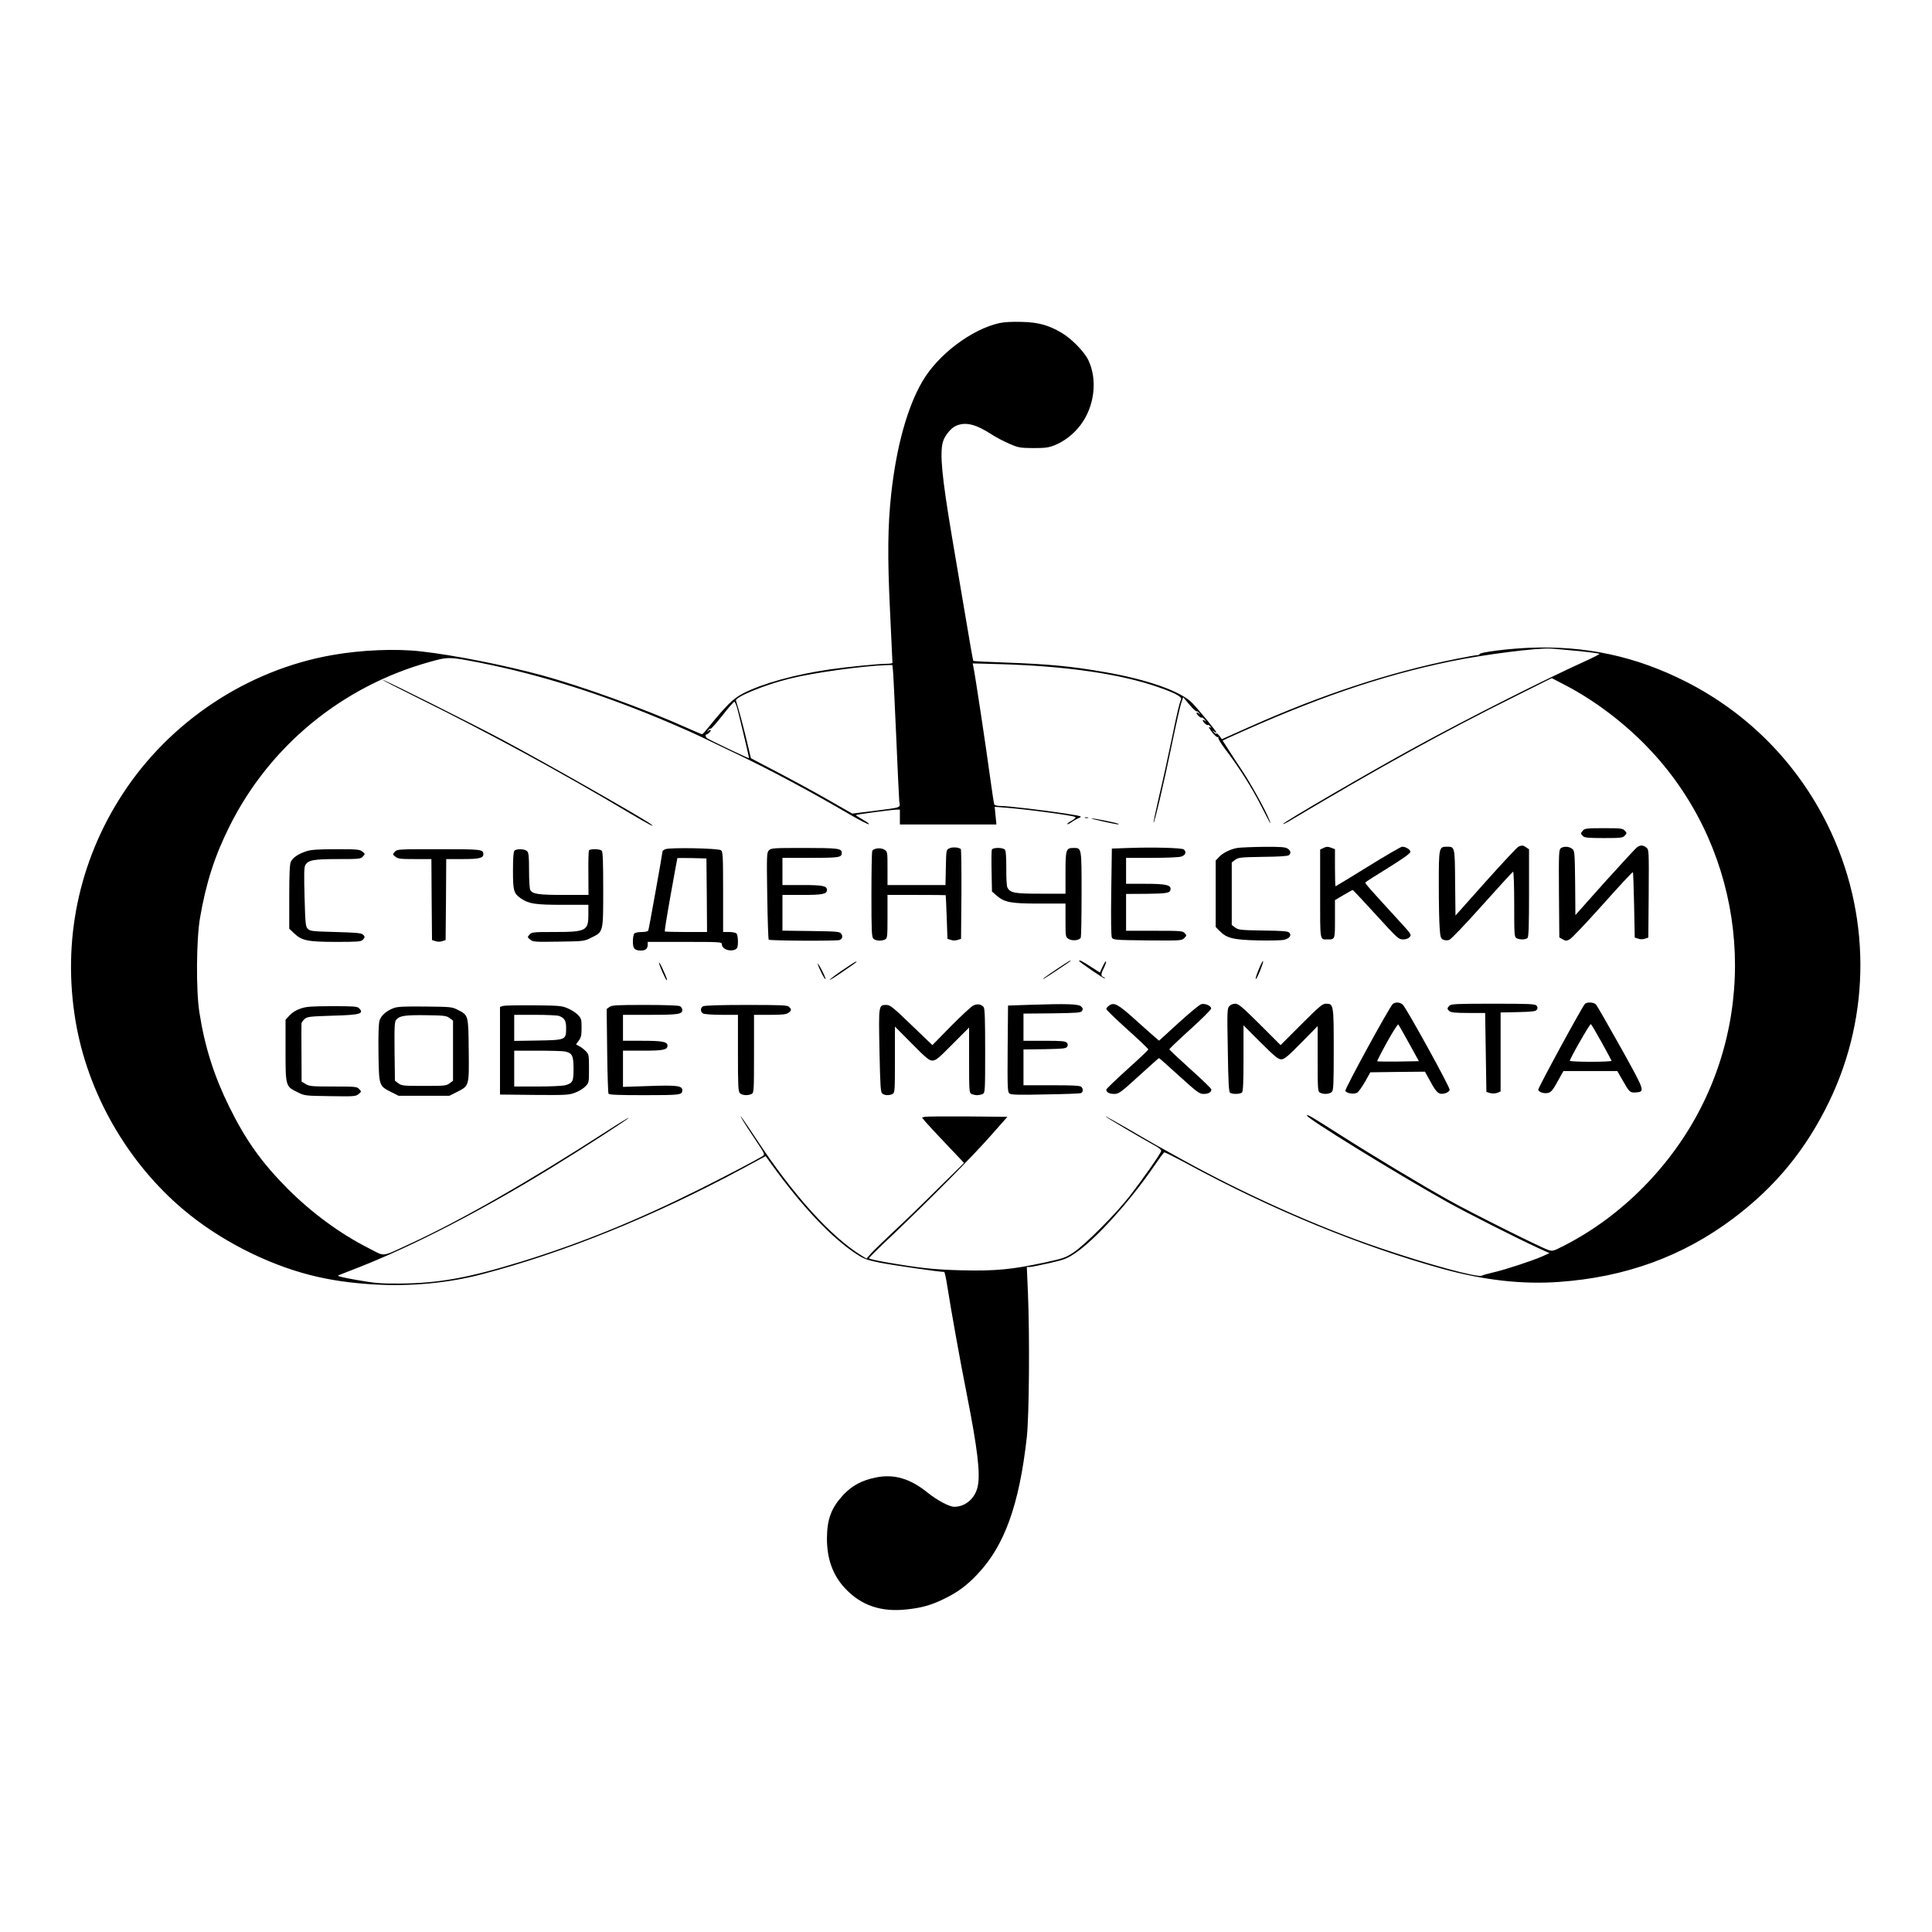 <?xml version="1.0" standalone="no"?>
<!DOCTYPE svg PUBLIC "-//W3C//DTD SVG 20010904//EN"
 "http://www.w3.org/TR/2001/REC-SVG-20010904/DTD/svg10.dtd">
<svg version="1.0" xmlns="http://www.w3.org/2000/svg"
 width="1563pt" height="1563pt" viewBox="0 0 1563 1563"
 preserveAspectRatio="xMidYMid meet">
<g transform="translate(0,1563) scale(0.1,-0.1)"
fill="#000000" stroke="none">
<path d="M8084 13016 c-227 -52 -494 -254 -621 -470 -122 -208 -211 -528 -253
-911 -28 -259 -31 -506 -10 -940 11 -231 20 -423 20 -427 0 -5 -22 -8 -49 -8
-62 0 -325 -26 -461 -46 -275 -40 -538 -112 -695 -192 -81 -41 -137 -95 -286
-279 -23 -29 -45 -53 -49 -53 -4 0 -61 24 -128 54 -333 150 -847 336 -1176
425 -290 79 -713 163 -968 191 -206 24 -487 12 -723 -30 -685 -121 -1312 -537
-1694 -1125 -355 -545 -488 -1189 -380 -1833 97 -584 418 -1145 874 -1529 287
-242 666 -437 1027 -529 159 -40 315 -63 510 -75 298 -18 606 11 876 82 668
175 1384 465 2102 851 l194 105 55 -76 c245 -338 483 -589 684 -719 59 -38 84
-47 190 -68 96 -19 477 -74 515 -74 5 0 16 -53 26 -117 30 -192 103 -600 157
-871 87 -441 111 -641 89 -746 -20 -97 -99 -166 -190 -166 -40 0 -139 53 -215
114 -142 115 -272 153 -420 123 -115 -24 -191 -65 -263 -141 -97 -105 -131
-195 -132 -352 0 -165 47 -296 145 -402 130 -140 293 -196 503 -172 120 13
193 34 291 81 112 53 191 110 279 204 218 229 338 561 399 1108 19 175 24 812
9 1170 l-9 207 23 0 c12 0 83 14 158 31 123 28 144 36 212 82 160 107 440 416
638 705 40 59 77 108 81 110 4 1 88 -41 187 -94 690 -374 1401 -666 2064 -849
334 -92 645 -127 940 -106 542 38 1006 208 1415 516 341 257 585 555 772 941
342 705 338 1531 -11 2239 -248 503 -645 905 -1144 1159 -407 207 -816 295
-1277 275 -167 -7 -395 -36 -395 -51 0 -4 -8 -8 -19 -8 -10 0 -88 -14 -172
-31 -536 -107 -1084 -287 -1681 -554 l-213 -95 -18 25 c-10 14 -22 23 -27 20
-4 -3 -14 3 -21 13 -13 15 -12 16 4 3 9 -7 17 -10 17 -6 0 10 -135 175 -194
237 -90 95 -368 193 -716 252 -262 46 -453 64 -799 76 -139 5 -255 11 -257 13
-2 2 -31 163 -63 358 -33 195 -83 487 -110 649 -81 482 -99 670 -73 765 15 51
66 114 108 131 78 33 160 12 292 -74 34 -22 97 -55 140 -73 72 -31 84 -33 192
-34 97 0 124 4 172 23 79 32 154 90 210 164 113 150 139 367 62 526 -33 68
-135 172 -216 220 -105 62 -189 85 -323 88 -77 2 -142 -1 -181 -10z m4679
-2652 c97 -10 177 -20 177 -24 0 -3 -48 -28 -107 -55 -336 -152 -952 -463
-1373 -693 -374 -204 -1080 -615 -1080 -628 0 -3 17 4 38 16 745 444 1254 725
1852 1022 l284 142 113 -59 c230 -120 466 -297 659 -497 746 -771 924 -1946
440 -2908 -241 -480 -645 -889 -1112 -1127 -90 -46 -94 -47 -131 -34 -65 22
-629 304 -803 402 -221 123 -617 361 -880 529 -238 151 -259 164 -267 156 -15
-15 727 -472 1137 -701 160 -89 577 -300 735 -372 l90 -41 -60 -27 c-79 -35
-301 -108 -395 -129 -41 -10 -83 -21 -92 -26 -32 -18 -430 90 -824 224 -505
171 -1101 438 -1612 722 -78 43 -166 92 -195 108 -29 16 -132 76 -230 133 -99
57 -181 103 -183 101 -3 -4 295 -179 406 -240 25 -13 45 -31 44 -39 -1 -17
-145 -224 -258 -369 -107 -139 -362 -394 -451 -452 -64 -43 -84 -49 -235 -82
-265 -57 -398 -69 -665 -63 -230 6 -340 17 -631 68 -68 12 -124 25 -124 30 0
4 84 88 188 185 300 286 648 637 795 804 l137 155 -322 3 c-178 1 -333 0 -346
-3 l-23 -6 26 -32 c15 -18 91 -100 170 -183 l144 -152 -217 -214 c-119 -119
-280 -274 -357 -345 -77 -72 -157 -150 -178 -173 l-37 -42 -38 23 c-248 151
-558 494 -858 951 -106 160 -150 222 -104 143 13 -22 59 -93 102 -157 78 -117
78 -118 56 -132 -54 -33 -300 -162 -506 -265 -504 -252 -964 -439 -1440 -586
-435 -134 -671 -176 -987 -179 -158 -1 -201 3 -349 29 -110 19 -162 32 -150
37 11 4 88 34 171 67 441 174 989 457 1551 802 262 161 633 401 628 406 -2 2
-80 -45 -172 -105 -632 -408 -1180 -722 -1601 -916 -235 -108 -193 -104 -330
-34 -233 118 -461 286 -658 483 -208 210 -338 392 -470 660 -123 249 -199 487
-242 765 -28 177 -25 589 5 764 49 286 120 505 241 746 325 649 912 1130 1620
1326 146 41 155 41 397 -6 498 -98 1013 -261 1559 -495 99 -42 212 -93 250
-112 39 -19 160 -78 270 -130 273 -130 595 -302 925 -495 74 -43 140 -77 148
-76 8 2 -13 18 -47 37 -33 19 -60 36 -58 37 4 5 297 44 327 44 l30 0 0 -60 0
-60 391 0 390 0 -7 71 -7 72 89 -7 c171 -13 537 -62 562 -75 8 -5 -2 -15 -28
-30 -23 -13 -39 -25 -36 -28 3 -3 18 4 35 16 16 12 43 27 60 34 30 13 24 14
-111 36 -171 26 -466 61 -525 61 -23 0 -45 5 -49 11 -3 6 -19 108 -35 227 -30
223 -124 848 -135 891 l-5 24 228 -6 c536 -16 974 -80 1279 -188 132 -46 187
-76 179 -97 -16 -39 -28 -89 -76 -322 -28 -135 -73 -341 -101 -458 -27 -118
-48 -215 -46 -218 7 -6 86 330 148 632 33 159 67 310 76 337 l16 47 50 -60
c28 -33 54 -57 58 -55 4 3 14 -3 21 -13 13 -15 12 -16 -3 -3 -10 7 -18 9 -18
4 0 -13 35 -45 42 -38 3 3 13 -5 24 -17 15 -18 16 -20 2 -9 -10 7 -18 9 -18 4
0 -13 35 -45 42 -38 3 3 11 -2 19 -12 9 -11 10 -14 2 -9 -21 12 -15 -3 18 -44
18 -22 36 -37 42 -33 6 3 7 1 3 -5 -3 -6 22 -48 57 -94 103 -134 217 -313 290
-458 69 -136 87 -167 68 -118 -31 83 -164 321 -241 433 -15 22 -53 79 -83 127
l-56 87 42 20 c698 318 1230 502 1800 620 270 56 709 112 817 104 19 -1 115
-10 213 -19z m-5539 -156 c3 -24 14 -261 26 -528 11 -267 23 -506 25 -532 7
-56 29 -48 -210 -79 l-170 -21 -159 91 c-138 80 -344 192 -591 320 l-70 37
-33 139 c-29 120 -69 271 -88 326 -10 29 227 127 432 178 189 48 595 104 786
110 l47 1 5 -42z m-1259 -311 c13 -47 95 -391 95 -401 0 -5 -331 153 -342 163
-9 8 -14 29 -7 28 9 -3 39 24 39 35 0 6 -8 4 -17 -3 -16 -13 -17 -12 -4 3 7
10 17 16 21 13 4 -2 47 47 96 109 49 63 92 112 96 109 4 -2 15 -27 23 -56z"/>
<path d="M3375 9986 c561 -276 1175 -609 1717 -933 150 -89 220 -126 173 -90
-67 50 -828 483 -1190 677 -238 127 -963 490 -979 490 -6 -1 120 -65 279 -144z"/>
<path d="M8778 9013 c6 -2 18 -2 25 0 6 3 1 5 -13 5 -14 0 -19 -2 -12 -5z"/>
<path d="M8925 8984 c117 -25 131 -27 123 -19 -6 7 -196 45 -217 44 -9 -1 34
-12 94 -25z"/>
<path d="M12807 8912 c-21 -23 -21 -27 -1 -46 13 -13 43 -16 168 -16 140 0
154 2 171 20 17 19 17 21 0 40 -17 18 -31 20 -170 20 -134 0 -154 -2 -168 -18z"/>
<path d="M12285 8781 c-11 -5 -130 -132 -265 -283 l-245 -275 -3 266 c-2 294
-2 291 -67 291 -64 0 -65 -7 -65 -306 0 -148 3 -307 7 -352 5 -74 9 -85 29
-94 13 -6 32 -7 48 -2 15 5 126 121 267 279 133 149 246 272 250 273 5 2 9
-116 9 -262 0 -252 1 -266 19 -276 26 -14 74 -13 89 2 9 9 12 104 12 364 l0
353 -22 15 c-25 18 -34 19 -63 7z"/>
<path d="M13243 8775 c-11 -8 -128 -135 -260 -281 l-238 -267 -2 259 c-3 250
-4 260 -24 277 -25 20 -68 22 -92 5 -16 -12 -17 -43 -15 -368 l3 -354 27 -15
c23 -14 30 -14 56 -1 16 8 137 135 268 282 131 147 240 265 244 262 3 -3 7
-123 10 -267 l5 -262 28 -9 c17 -6 37 -6 55 0 l27 9 3 355 c2 352 2 355 -19
373 -26 21 -48 22 -76 2z"/>
<path d="M7680 8767 c-25 -12 -25 -14 -28 -155 l-3 -142 -234 0 -235 0 0 135
c0 132 0 135 -25 151 -30 19 -90 12 -99 -12 -3 -9 -6 -168 -6 -354 0 -294 2
-341 16 -354 18 -18 66 -21 95 -6 18 10 19 23 19 185 l0 175 235 0 c129 0 236
-1 236 -2 1 -2 4 -82 8 -178 l6 -175 28 -9 c17 -6 37 -6 55 0 l27 9 3 360 c1
197 -1 362 -5 366 -17 15 -69 18 -93 6z"/>
<path d="M9135 8770 l-140 -5 -5 -349 c-3 -230 -1 -357 5 -370 10 -20 19 -21
288 -24 269 -2 277 -2 298 19 20 20 20 22 3 40 -16 18 -33 19 -246 19 l-228 0
0 149 0 149 167 1 c170 2 193 6 193 41 0 31 -45 40 -205 40 l-155 0 0 105 0
105 209 0 c125 0 221 4 240 11 33 12 41 38 18 57 -15 13 -244 19 -442 12z"/>
<path d="M10009 8770 c-56 -10 -116 -40 -149 -75 l-25 -27 0 -268 0 -269 29
-30 c59 -61 111 -74 311 -79 99 -2 195 0 214 5 44 11 62 37 41 58 -12 12 -53
15 -212 17 -182 3 -199 5 -225 24 l-28 21 0 253 0 253 28 21 c26 19 43 21 224
24 126 1 201 6 210 13 19 17 16 36 -9 53 -18 13 -53 16 -193 15 -93 -1 -191
-5 -216 -9z"/>
<path d="M10703 8768 l-23 -11 0 -357 c0 -392 -4 -370 60 -370 61 0 60 -2 60
165 l0 153 69 41 c38 22 72 41 75 41 2 0 87 -90 187 -200 174 -191 184 -200
219 -200 24 0 43 7 54 19 17 19 14 23 -86 132 -237 259 -277 303 -272 310 2 4
85 57 184 118 125 78 180 117 180 130 0 18 -37 41 -67 41 -9 0 -133 -72 -275
-160 -142 -88 -261 -160 -263 -160 -3 0 -5 68 -5 150 l0 150 -26 10 c-31 12
-43 12 -71 -2z"/>
<path d="M5383 8760 c-13 -5 -23 -13 -23 -17 0 -14 -110 -628 -115 -640 -3 -8
-23 -13 -53 -13 -26 0 -53 -5 -60 -12 -7 -7 -12 -36 -12 -65 0 -58 14 -73 67
-73 35 0 53 16 53 47 l0 23 300 0 c290 0 300 -1 300 -19 0 -40 67 -64 111 -41
15 9 19 22 19 63 0 29 -5 58 -12 65 -7 7 -34 12 -60 12 l-48 0 0 324 c0 289
-2 325 -17 337 -19 17 -413 24 -450 9z m335 -372 l2 -298 -168 0 c-93 0 -171
2 -174 5 -2 3 19 136 48 297 29 161 53 294 54 296 0 1 53 1 118 0 l117 -3 3
-297z"/>
<path d="M6221 8751 c-18 -18 -19 -34 -14 -368 3 -191 8 -351 12 -355 8 -9
550 -12 573 -3 23 9 29 30 13 52 -12 16 -33 18 -244 21 l-231 3 0 145 0 144
161 0 c166 0 199 7 199 40 0 33 -33 40 -199 40 l-161 0 0 110 0 110 228 0
c236 0 252 3 252 42 0 34 -33 38 -304 38 -249 0 -267 -1 -285 -19z"/>
<path d="M8024 8756 c-3 -8 -4 -87 -2 -176 l3 -162 37 -33 c66 -56 114 -65
349 -65 l209 0 0 -135 c0 -132 0 -135 25 -151 30 -19 90 -12 99 12 3 9 6 168
6 354 0 376 1 370 -65 370 -61 0 -65 -12 -65 -201 l0 -169 -200 0 c-213 0
-247 6 -270 50 -6 11 -10 79 -9 155 0 92 -3 141 -11 151 -16 19 -99 19 -106 0z"/>
<path d="M2471 8741 c-62 -22 -101 -49 -118 -82 -9 -17 -13 -97 -13 -283 l0
-259 40 -38 c62 -59 110 -69 341 -69 166 0 200 2 213 16 20 20 20 28 0 45 -13
11 -69 15 -220 19 -186 5 -205 7 -223 25 -19 18 -21 39 -27 255 -5 179 -4 241
5 259 23 43 66 51 264 51 174 0 185 1 203 21 19 21 18 21 -5 40 -21 17 -41 19
-215 19 -159 -1 -200 -4 -245 -19z"/>
<path d="M3194 8739 c-19 -21 -18 -21 5 -40 20 -17 40 -19 157 -19 l134 0 2
-327 3 -328 28 -9 c17 -6 37 -6 55 0 l27 9 3 328 2 327 131 0 c134 0 169 8
169 38 0 41 -11 42 -360 42 -329 0 -337 0 -356 -21z"/>
<path d="M4162 8748 c-8 -8 -12 -58 -12 -161 0 -165 6 -185 65 -226 64 -43
114 -51 337 -51 l208 0 0 -78 c0 -133 -18 -142 -281 -142 -166 0 -177 -1 -195
-21 -19 -21 -18 -21 6 -41 23 -18 37 -19 230 -16 202 3 206 3 263 32 99 48 97
41 97 392 0 220 -3 303 -12 312 -15 15 -94 16 -103 2 -4 -6 -6 -89 -5 -185 l1
-175 -199 0 c-206 0 -254 7 -272 40 -6 10 -10 82 -10 159 0 114 -3 142 -16
155 -18 19 -85 21 -102 4z"/>
<path d="M8555 7794 c-91 -61 -144 -100 -105 -79 23 13 194 127 205 136 23 22
-8 4 -100 -57z"/>
<path d="M8730 7856 c0 -8 203 -147 208 -142 3 3 -3 8 -12 12 -21 8 -20 26 5
75 11 22 19 45 17 51 -2 5 -14 -13 -27 -40 l-23 -50 -76 49 c-68 44 -92 56
-92 45z"/>
<path d="M10182 7785 c-17 -41 -27 -75 -22 -75 10 0 65 138 58 145 -3 3 -19
-28 -36 -70z"/>
<path d="M5331 7842 c-1 -15 55 -142 63 -142 7 0 -3 26 -37 100 -14 30 -26 49
-26 42z"/>
<path d="M6616 7830 c9 -36 63 -138 63 -120 0 8 -16 44 -35 80 -19 36 -32 54
-28 40z"/>
<path d="M6812 7779 c-57 -39 -101 -73 -99 -76 3 -2 51 28 108 68 122 84 115
79 103 79 -5 0 -55 -32 -112 -71z"/>
<path d="M11268 7508 c-25 -20 -390 -688 -384 -703 8 -21 72 -30 97 -14 11 8
40 48 63 89 l42 75 221 3 221 2 47 -85 c49 -91 69 -105 122 -88 15 5 29 17 31
26 4 20 -352 665 -380 690 -24 20 -58 22 -80 5z m131 -318 l80 -145 -166 -3
c-91 -1 -168 0 -171 2 -2 3 33 72 79 155 46 83 87 147 91 143 4 -4 43 -72 87
-152z"/>
<path d="M12821 7507 c-30 -37 -381 -683 -377 -694 8 -20 51 -33 83 -24 22 6
38 25 74 92 l47 84 218 0 218 0 41 -71 c57 -101 62 -105 108 -102 78 6 77 7
-122 365 -101 180 -190 336 -199 346 -18 20 -75 23 -91 4z m136 -309 c43 -78
80 -146 81 -150 2 -4 -73 -8 -167 -8 -94 0 -171 4 -171 8 0 18 163 302 170
297 5 -3 44 -69 87 -147z"/>
<path d="M7875 7496 c-16 -7 -98 -83 -181 -167 l-151 -154 -169 162 c-145 140
-173 163 -201 163 -66 0 -65 5 -58 -369 6 -291 9 -338 23 -348 19 -16 56 -17
83 -3 18 10 19 24 19 278 l0 267 136 -137 c117 -119 141 -138 168 -138 26 0
50 19 163 134 l133 133 0 -263 c0 -250 1 -264 19 -274 11 -5 32 -10 46 -10 14
0 35 5 46 10 18 10 19 25 19 348 0 255 -3 342 -12 354 -19 24 -49 29 -83 14z"/>
<path d="M8330 7501 l-175 -6 -3 -350 c-2 -319 -1 -351 15 -362 13 -10 80 -12
287 -7 149 2 279 7 289 10 20 6 23 37 3 53 -9 8 -84 12 -240 11 l-226 0 0 145
0 145 171 2 c148 3 173 5 182 20 8 12 7 21 -2 32 -11 13 -40 16 -182 16 l-169
0 0 110 0 110 231 2 c207 3 233 5 243 20 8 14 7 22 -7 35 -20 21 -115 24 -417
14z"/>
<path d="M8973 7495 c-13 -9 -23 -22 -23 -28 0 -7 77 -81 170 -165 94 -84 170
-157 170 -162 0 -4 -76 -77 -170 -161 -93 -84 -170 -158 -170 -164 0 -22 25
-35 65 -35 37 1 50 10 198 145 88 80 161 145 163 145 3 0 77 -65 164 -145 147
-133 163 -145 198 -145 39 0 62 14 62 37 0 6 -76 80 -170 164 -93 84 -170 156
-170 160 0 4 75 76 168 160 92 83 168 159 170 169 4 21 -48 45 -80 36 -13 -3
-95 -71 -182 -150 l-159 -145 -32 27 c-18 15 -91 80 -163 145 -137 123 -169
141 -209 112z"/>
<path d="M9945 7490 c-17 -19 -18 -41 -12 -356 4 -265 8 -339 19 -345 20 -13
82 -11 96 3 9 9 12 84 12 277 l0 266 138 -138 c115 -114 142 -137 167 -137 25
0 51 21 163 135 l132 134 0 -264 c0 -251 1 -265 19 -275 29 -15 77 -12 95 6
14 13 16 58 16 342 0 365 -1 372 -63 372 -28 0 -53 -21 -199 -167 l-168 -168
-168 168 c-143 142 -173 167 -199 167 -17 0 -37 -8 -48 -20z"/>
<path d="M11726 7494 c-20 -20 -20 -28 1 -45 12 -10 52 -14 152 -14 l136 0 5
-320 5 -319 30 -9 c18 -5 41 -4 58 2 l27 11 0 319 0 320 141 3 c120 3 144 6
152 20 8 12 7 21 -2 32 -12 14 -55 16 -352 16 -294 0 -340 -2 -353 -16z"/>
<path d="M4070 7492 l-25 -8 0 -354 0 -355 277 -3 c257 -2 280 -1 330 18 30
11 68 34 84 51 29 30 29 32 29 144 0 107 -1 115 -25 140 -14 15 -37 33 -53 41
l-27 15 22 30 c19 25 23 44 23 104 0 67 -2 76 -29 104 -15 16 -51 40 -80 52
-48 22 -66 24 -276 26 -124 1 -236 -1 -250 -5z m453 -81 c45 -17 57 -39 57
-100 0 -94 -4 -95 -231 -99 l-189 -3 0 105 0 106 169 0 c93 0 181 -4 194 -9z
m45 -287 c61 -12 72 -34 72 -139 0 -105 -6 -117 -68 -135 -20 -5 -121 -10
-224 -10 l-188 0 0 145 0 145 189 0 c104 0 202 -3 219 -6z"/>
<path d="M4931 7484 l-23 -17 4 -336 c2 -185 7 -342 11 -349 6 -9 76 -12 291
-12 291 0 306 2 306 40 0 36 -44 42 -267 34 l-213 -7 0 147 0 146 161 0 c167
0 199 7 199 41 0 31 -40 39 -206 39 l-154 0 0 105 0 105 221 0 c227 0 259 5
259 40 0 11 -9 24 -19 30 -12 6 -121 10 -283 10 -228 0 -267 -2 -287 -16z"/>
<path d="M5688 7489 c-24 -13 -23 -46 1 -59 11 -5 78 -10 150 -10 l131 0 0
-309 c0 -268 2 -312 16 -325 18 -18 66 -21 95 -6 18 10 19 25 19 325 l0 315
128 0 c99 0 132 3 150 16 26 18 27 27 6 48 -13 14 -59 16 -347 16 -207 0 -339
-4 -349 -11z"/>
<path d="M2430 7470 c-34 -11 -67 -32 -87 -54 l-33 -36 0 -247 c0 -291 0 -292
97 -339 57 -29 61 -29 263 -32 193 -3 207 -2 230 16 24 20 25 20 6 41 -18 20
-29 21 -210 21 -173 0 -194 2 -223 20 l-33 20 -1 227 c-1 126 -1 235 0 243 1
8 12 24 25 36 22 19 39 21 225 27 226 6 260 16 215 61 -13 14 -47 16 -217 16
-172 -1 -210 -3 -257 -20z"/>
<path d="M3186 7475 c-61 -23 -104 -61 -116 -103 -7 -24 -10 -119 -8 -264 4
-263 3 -263 103 -313 l60 -30 205 0 205 0 60 30 c102 52 100 46 97 338 -3 287
-2 283 -88 327 -47 24 -56 25 -264 27 -168 2 -224 -1 -254 -12z m451 -81 l28
-21 0 -243 0 -243 -28 -21 c-26 -20 -41 -21 -207 -21 -166 0 -181 1 -207 21
l-28 21 -3 238 c-2 212 0 240 15 257 28 31 71 37 240 35 147 -2 164 -4 190
-23z"/>
</g>
</svg>
